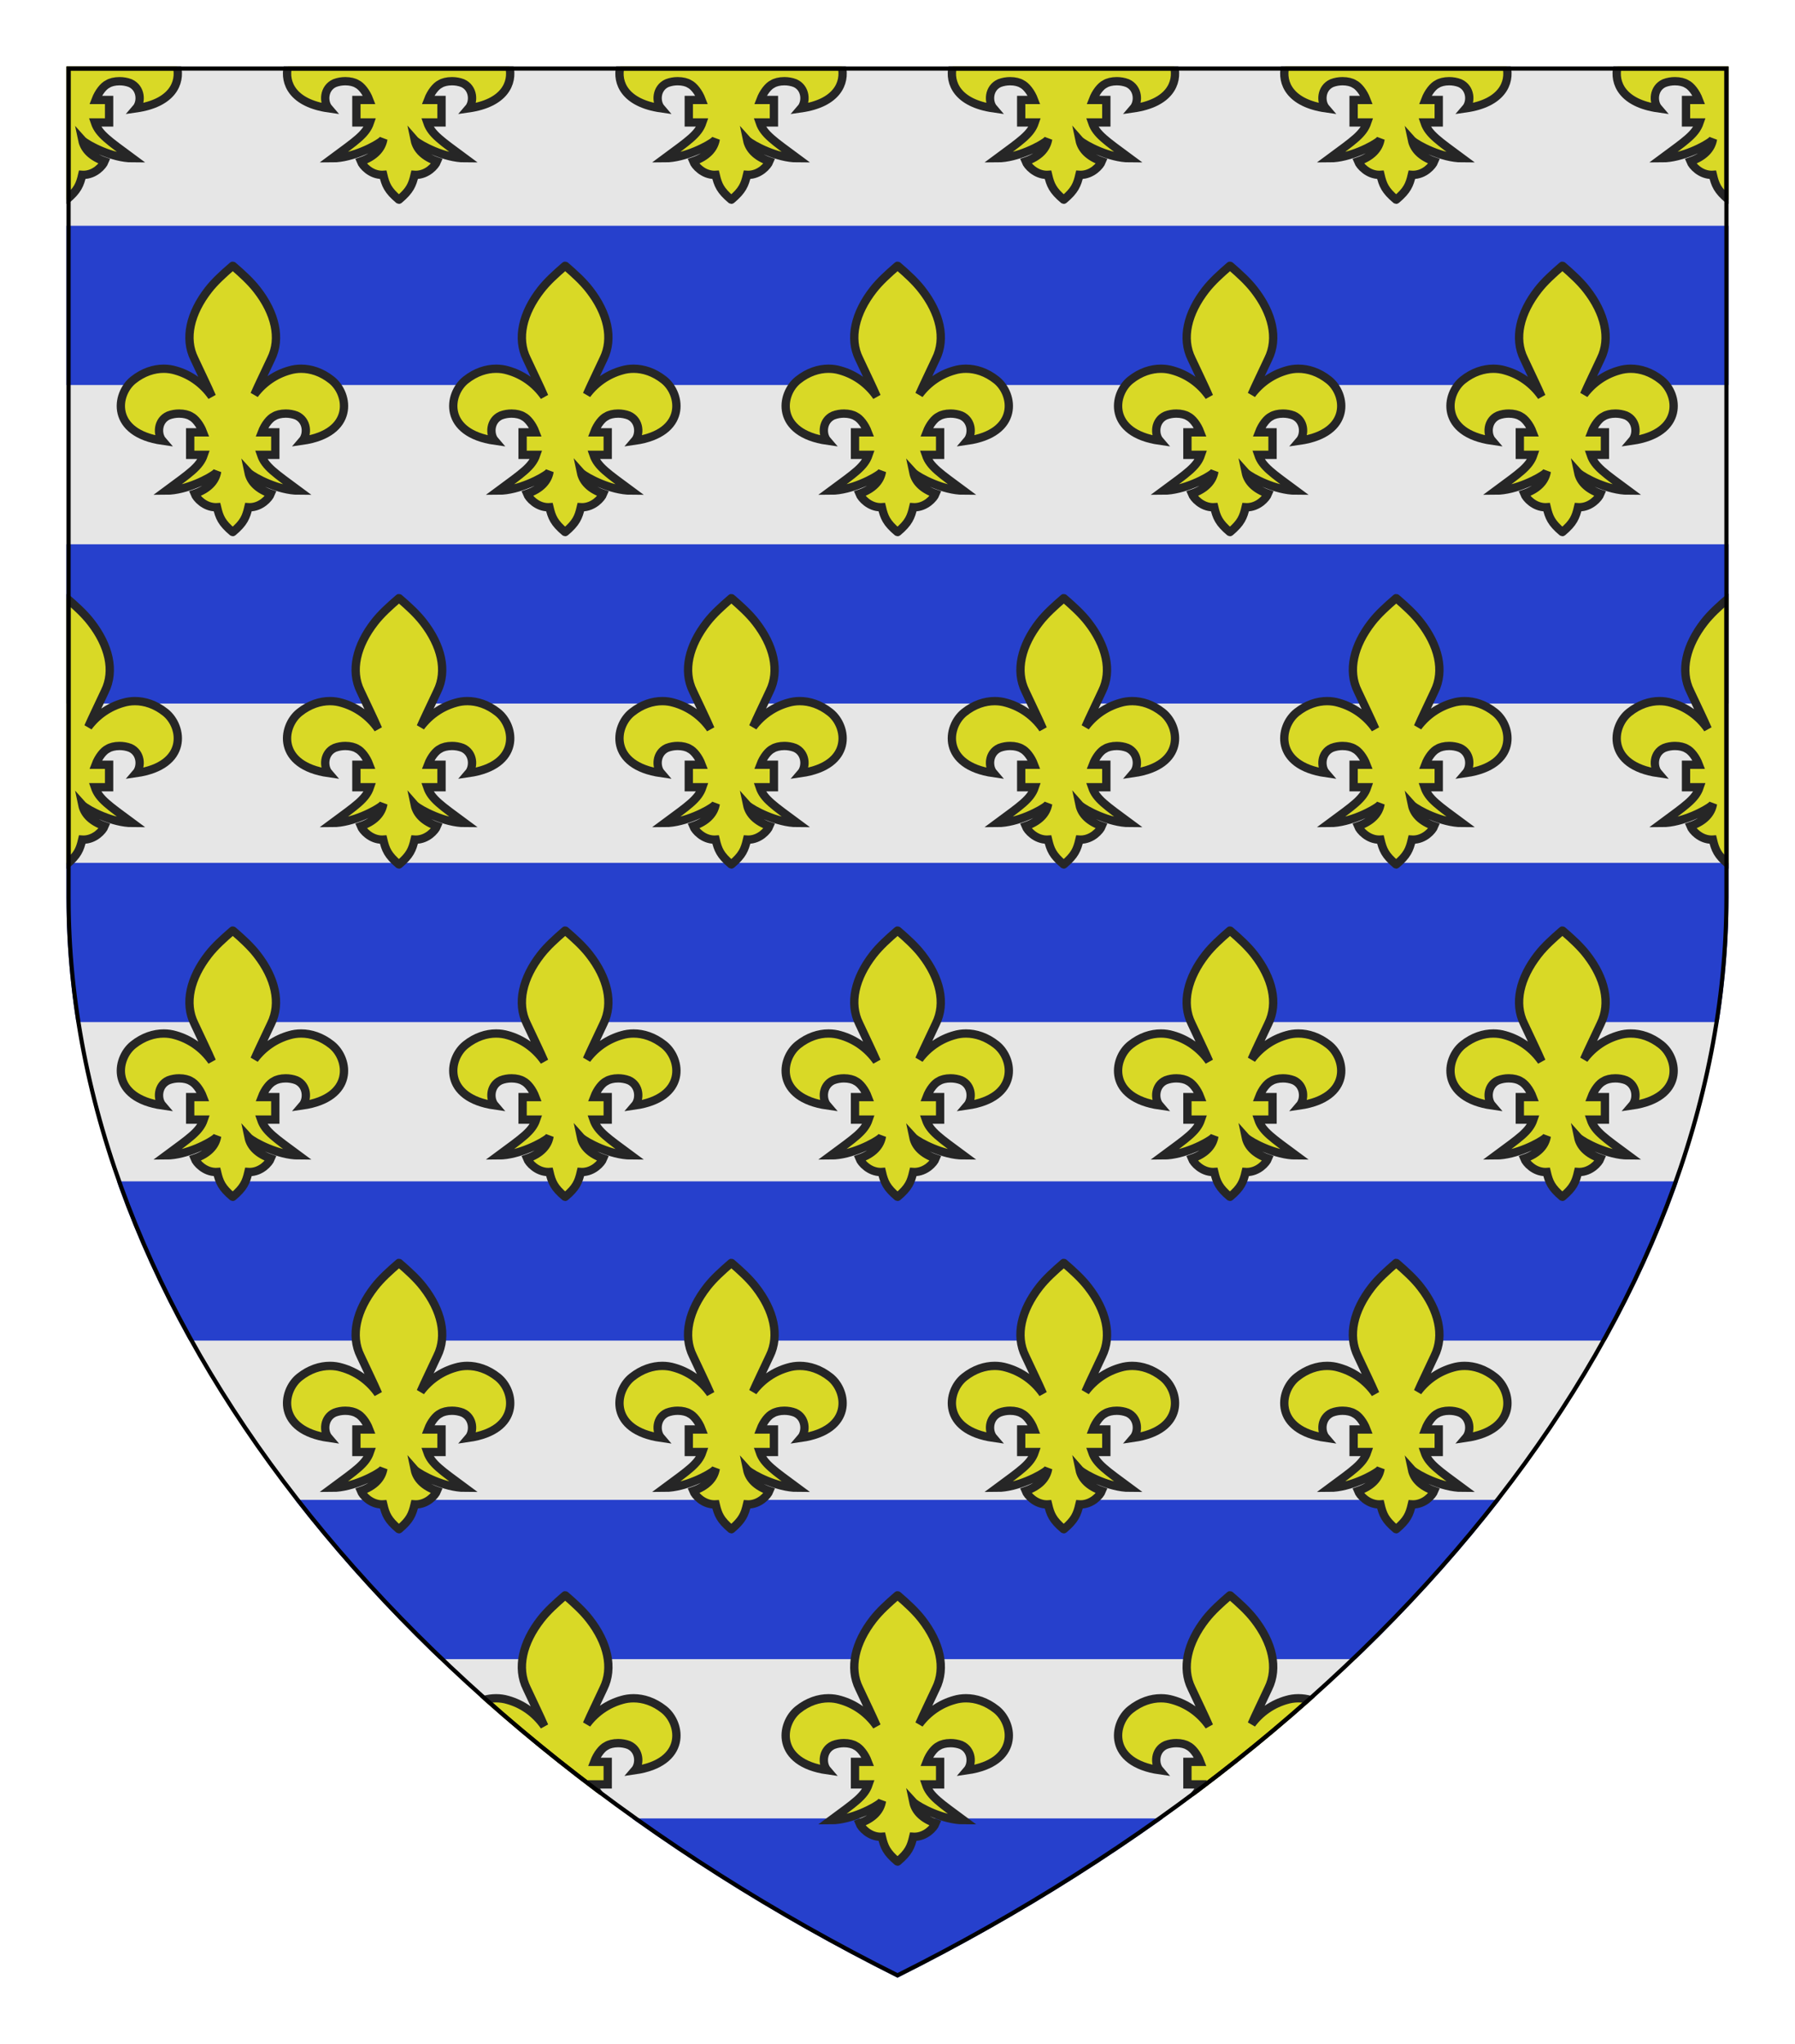<?xml version="1.0" encoding="UTF-8" standalone="no"?>
<svg xmlns="http://www.w3.org/2000/svg" height="246.0" width="216.0">
<defs>
<clipPath id="contour">
<path d="M 0.0,0.0 L 200.0,0.0 L 200.0,100.0 C 200.0,150.0 160.0,200.0 100.0,230.0 C 40.0,200.0 0.0,150.0 0.0,100.0 L 0.0,0.0 Z"/>
</clipPath>
<radialGradient id="lighting">
<stop offset="25%" stop-color="white" stop-opacity="35%"/>
<stop offset="100%" stop-color="white" stop-opacity="0%"/>
</radialGradient>
</defs>
<g transform="translate(8.0,8.0)">
<path clip-path="url(#contour)" comment="BarryVariationRenderer background" d="M 0.0,0.0 L 0.0,100.0 C 0.0,150.0 40.0,200.0 100.0,230.0 C 160.0,200.0 200.0,150.0 200.0,100.0 L 200.0,0.0 L 0.0,0.0 Z" style="fill-rule: evenodd; fill: rgb(230, 230, 230); stroke-width: 1px; stroke: none;"/>
<path clip-path="url(#contour)" comment="clipped barry 19.167" d="M 0.0,19.167 L 0.0,38.333 L 200.0,38.333 L 200.0,19.167 L 0.0,19.167 Z" style="fill-rule: evenodd; fill: rgb(38, 64, 204); stroke-width: 1px; stroke: none;"/>
<path clip-path="url(#contour)" comment="clipped barry 57.5" d="M 0.0,57.5 L 0.0,76.667 L 200.0,76.667 L 200.0,57.5 L 0.0,57.5 Z" style="fill-rule: evenodd; fill: rgb(38, 64, 204); stroke-width: 1px; stroke: none;"/>
<path clip-path="url(#contour)" comment="clipped barry 95.833" d="M 0.0,95.833 L 0.0,100.0 C 0.0,105.007 0.401,110.013 1.183,115.0 L 198.817,115.0 C 199.599,110.013 200.0,105.007 200.0,100.0 L 200.0,95.833 L 0.0,95.833 Z" style="fill-rule: evenodd; fill: rgb(38, 64, 204); stroke-width: 1px; stroke: none;"/>
<path clip-path="url(#contour)" comment="clipped barry 134.167" d="M 6.073,134.167 C 8.365,140.652 11.278,147.056 14.767,153.333 L 185.233,153.333 C 188.722,147.056 191.635,140.652 193.927,134.167 L 6.073,134.167 Z" style="fill-rule: evenodd; fill: rgb(38, 64, 204); stroke-width: 1px; stroke: none;"/>
<path clip-path="url(#contour)" comment="clipped barry 172.5" d="M 27.5,172.5 C 32.654,179.127 38.459,185.537 44.851,191.667 L 155.149,191.667 C 161.541,185.537 167.346,179.127 172.5,172.5 L 27.5,172.5 Z" style="fill-rule: evenodd; fill: rgb(38, 64, 204); stroke-width: 1px; stroke: none;"/>
<path clip-path="url(#contour)" comment="clipped barry 210.833" d="M 68.05,210.833 C 77.884,217.855 88.579,224.29 100.0,230.0 C 111.421,224.29 122.116,217.855 131.95,210.833 L 68.05,210.833 Z" style="fill-rule: evenodd; fill: rgb(38, 64, 204); stroke-width: 1px; stroke: none;"/>
<path clip-path="url(#contour)" comment="clipped 'fleur-de-lis' FieldBackground" d="M 0.0,0.0 L 0.0,16.032 L -3.900525735733851E-15,16.032 C 0.002,16.033 0.003,16.033 0.005,16.033 C 0.013,16.033 0.02,16.027 0.035,16.014 C 1.331,14.919 1.612,14.246 1.894,13.04 C 1.939,13.043 1.985,13.044 2.029,13.044 C 3.396,13.044 4.377,11.958 4.591,11.418 C 3.042,10.889 2.139,9.994 1.904,8.866 L 1.904,8.866 C 1.921,8.885 1.937,8.902 1.954,8.916 L 1.954,8.916 C 2.577,9.484 5.531,11.046 7.952,11.046 C 5.113,8.943 3.904,8.162 3.418,6.738 L 5.129,6.738 L 5.129,4.029 L 3.503,4.029 C 3.859,3.092 4.472,2.338 4.973,2.105 C 5.283,1.906 5.803,1.772 6.383,1.772 C 6.799,1.772 7.247,1.841 7.671,2.004 C 8.997,2.597 9.052,4.27 8.389,5.038 C 12.703,4.417 13.756,2.002 13.299,0.0 L 0.0,0.0 Z" style="fill-rule: evenodd; fill: rgb(217, 217, 38); stroke-width: 1px; stroke: rgb(38, 38, 38);"/>
<path clip-path="url(#contour)" comment="clipped 'fleur-de-lis' FieldBackground" d="M 26.641,0.0 C 26.184,2.002 27.237,4.417 31.551,5.038 C 30.888,4.27 30.943,2.597 32.269,2.004 C 32.693,1.841 33.14,1.772 33.557,1.772 C 34.137,1.772 34.657,1.906 34.967,2.105 C 35.467,2.338 36.081,3.092 36.436,4.029 L 34.886,4.029 L 34.886,6.738 L 36.521,6.738 C 36.036,8.162 34.827,8.943 31.988,11.046 C 34.409,11.046 37.363,9.484 37.986,8.916 C 38.034,8.873 38.082,8.812 38.129,8.736 C 37.939,9.925 37.027,10.869 35.419,11.418 C 35.633,11.958 36.614,13.044 37.981,13.044 C 38.025,13.044 38.071,13.043 38.116,13.04 C 38.398,14.246 38.679,14.919 39.975,16.014 C 39.99,16.027 39.997,16.033 40.005,16.033 C 40.013,16.033 40.02,16.027 40.035,16.014 C 41.331,14.919 41.612,14.246 41.894,13.04 C 41.939,13.043 41.985,13.044 42.029,13.044 C 43.396,13.044 44.377,11.958 44.591,11.418 C 43.042,10.889 42.139,9.994 41.904,8.866 C 41.921,8.885 41.937,8.902 41.954,8.916 C 42.577,9.484 45.531,11.046 47.952,11.046 C 45.113,8.943 43.904,8.162 43.418,6.738 L 45.129,6.738 L 45.129,4.029 L 43.503,4.029 C 43.859,3.092 44.472,2.338 44.973,2.105 C 45.283,1.906 45.803,1.772 46.383,1.772 C 46.799,1.772 47.247,1.841 47.671,2.004 C 48.997,2.597 49.052,4.27 48.389,5.038 C 52.703,4.417 53.756,2.002 53.299,0.0 L 26.641,0.0 Z" style="fill-rule: evenodd; fill: rgb(217, 217, 38); stroke-width: 1px; stroke: rgb(38, 38, 38);"/>
<path clip-path="url(#contour)" comment="clipped 'fleur-de-lis' FieldBackground" d="M 66.641,0.0 C 66.184,2.002 67.237,4.417 71.551,5.038 C 70.888,4.27 70.943,2.597 72.269,2.004 C 72.693,1.841 73.14,1.772 73.557,1.772 C 74.137,1.772 74.657,1.906 74.967,2.105 C 75.467,2.338 76.081,3.092 76.436,4.029 L 74.886,4.029 L 74.886,6.738 L 76.521,6.738 C 76.036,8.162 74.827,8.943 71.988,11.046 C 74.409,11.046 77.363,9.484 77.986,8.916 C 78.034,8.873 78.082,8.812 78.129,8.736 C 77.939,9.925 77.027,10.869 75.419,11.418 C 75.633,11.958 76.614,13.044 77.981,13.044 C 78.025,13.044 78.071,13.043 78.116,13.04 C 78.398,14.246 78.679,14.919 79.975,16.014 C 79.99,16.027 79.997,16.033 80.005,16.033 C 80.013,16.033 80.02,16.027 80.035,16.014 C 81.331,14.919 81.612,14.246 81.894,13.04 C 81.939,13.043 81.985,13.044 82.029,13.044 C 83.396,13.044 84.377,11.958 84.591,11.418 C 83.042,10.889 82.139,9.994 81.904,8.866 C 81.921,8.885 81.937,8.902 81.954,8.916 C 82.577,9.484 85.531,11.046 87.952,11.046 C 85.113,8.943 83.904,8.162 83.418,6.738 L 85.129,6.738 L 85.129,4.029 L 83.503,4.029 C 83.859,3.092 84.472,2.338 84.973,2.105 C 85.283,1.906 85.803,1.772 86.383,1.772 C 86.799,1.772 87.247,1.841 87.671,2.004 C 88.997,2.597 89.052,4.27 88.389,5.038 C 92.703,4.417 93.756,2.002 93.299,0.0 L 66.641,0.0 Z" style="fill-rule: evenodd; fill: rgb(217, 217, 38); stroke-width: 1px; stroke: rgb(38, 38, 38);"/>
<path clip-path="url(#contour)" comment="clipped 'fleur-de-lis' FieldBackground" d="M 106.641,0.0 C 106.184,2.002 107.237,4.417 111.551,5.038 C 110.888,4.27 110.943,2.597 112.269,2.004 C 112.693,1.841 113.14,1.772 113.557,1.772 C 114.137,1.772 114.657,1.906 114.967,2.105 C 115.467,2.338 116.081,3.092 116.436,4.029 L 114.886,4.029 L 114.886,6.738 L 116.521,6.738 C 116.036,8.162 114.827,8.943 111.988,11.046 C 114.409,11.046 117.363,9.484 117.986,8.916 C 118.034,8.873 118.082,8.812 118.129,8.736 C 117.939,9.925 117.027,10.869 115.419,11.418 C 115.633,11.958 116.614,13.044 117.981,13.044 C 118.025,13.044 118.071,13.043 118.116,13.04 C 118.398,14.246 118.679,14.919 119.975,16.014 C 119.99,16.027 119.997,16.033 120.005,16.033 C 120.013,16.033 120.02,16.027 120.035,16.014 C 121.331,14.919 121.612,14.246 121.894,13.04 C 121.939,13.043 121.985,13.044 122.029,13.044 C 123.396,13.044 124.377,11.958 124.591,11.418 C 123.042,10.889 122.139,9.994 121.904,8.866 C 121.921,8.885 121.937,8.902 121.954,8.916 C 122.577,9.484 125.531,11.046 127.952,11.046 C 125.113,8.943 123.904,8.162 123.418,6.738 L 125.129,6.738 L 125.129,4.029 L 123.503,4.029 C 123.859,3.092 124.472,2.338 124.973,2.105 C 125.283,1.906 125.803,1.772 126.383,1.772 C 126.799,1.772 127.247,1.841 127.671,2.004 C 128.997,2.597 129.052,4.27 128.389,5.038 C 132.703,4.417 133.756,2.002 133.299,0.0 L 106.641,0.0 Z" style="fill-rule: evenodd; fill: rgb(217, 217, 38); stroke-width: 1px; stroke: rgb(38, 38, 38);"/>
<path clip-path="url(#contour)" comment="clipped 'fleur-de-lis' FieldBackground" d="M 146.641,0.0 C 146.184,2.002 147.237,4.417 151.551,5.038 C 150.888,4.27 150.943,2.597 152.269,2.004 C 152.693,1.841 153.14,1.772 153.557,1.772 C 154.137,1.772 154.657,1.906 154.967,2.105 C 155.467,2.338 156.081,3.092 156.436,4.029 L 154.886,4.029 L 154.886,6.738 L 156.521,6.738 C 156.036,8.162 154.827,8.943 151.988,11.046 C 154.409,11.046 157.363,9.484 157.986,8.916 C 158.034,8.873 158.082,8.812 158.129,8.736 C 157.939,9.925 157.027,10.869 155.419,11.418 C 155.633,11.958 156.614,13.044 157.981,13.044 C 158.025,13.044 158.071,13.043 158.116,13.04 C 158.398,14.246 158.679,14.919 159.975,16.014 C 159.99,16.027 159.997,16.033 160.005,16.033 C 160.013,16.033 160.02,16.027 160.035,16.014 C 161.331,14.919 161.612,14.246 161.894,13.04 C 161.939,13.043 161.985,13.044 162.029,13.044 C 163.396,13.044 164.377,11.958 164.591,11.418 C 163.042,10.889 162.139,9.994 161.904,8.866 C 161.921,8.885 161.937,8.902 161.954,8.916 C 162.577,9.484 165.531,11.046 167.952,11.046 C 165.113,8.943 163.904,8.162 163.418,6.738 L 165.129,6.738 L 165.129,4.029 L 163.503,4.029 C 163.859,3.092 164.472,2.338 164.973,2.105 C 165.283,1.906 165.803,1.772 166.383,1.772 C 166.799,1.772 167.247,1.841 167.671,2.004 C 168.997,2.597 169.052,4.27 168.389,5.038 C 172.703,4.417 173.756,2.002 173.299,0.0 L 146.641,0.0 Z" style="fill-rule: evenodd; fill: rgb(217, 217, 38); stroke-width: 1px; stroke: rgb(38, 38, 38);"/>
<path clip-path="url(#contour)" comment="clipped 'fleur-de-lis' FieldBackground" d="M 186.641,0.0 C 186.184,2.002 187.237,4.417 191.551,5.038 C 190.888,4.27 190.943,2.597 192.269,2.004 C 192.693,1.841 193.14,1.772 193.557,1.772 C 194.137,1.772 194.657,1.906 194.967,2.105 C 195.467,2.338 196.081,3.092 196.436,4.029 L 194.886,4.029 L 194.886,6.738 L 196.521,6.738 C 196.036,8.162 194.827,8.943 191.988,11.046 C 194.409,11.046 197.363,9.484 197.986,8.916 C 198.034,8.873 198.082,8.812 198.129,8.736 C 197.939,9.925 197.027,10.869 195.419,11.418 C 195.633,11.958 196.614,13.044 197.981,13.044 C 198.025,13.044 198.071,13.043 198.116,13.04 C 198.398,14.246 198.679,14.919 199.975,16.014 C 199.987,16.024 199.994,16.03 200.0,16.032 L 200.0,0.0 L 186.641,0.0 Z" style="fill-rule: evenodd; fill: rgb(217, 217, 38); stroke-width: 1px; stroke: rgb(38, 38, 38);"/>
<path clip-path="url(#contour)" comment="clipped 'fleur-de-lis' FieldBackground" d="M 17.499,39.724 C 17.499,39.724 17.499,39.724 17.499,39.724 C 17.499,39.724 17.499,39.724 17.499,39.724 Z" style="fill-rule: evenodd; fill: rgb(217, 217, 38); stroke-width: 1px; stroke: rgb(38, 38, 38);"/>
<path clip-path="url(#contour)" comment="clipped 'fleur-de-lis' FieldBackground" d="M 20.008,23.982 C 19.998,23.982 19.989,23.989 19.975,24.006 C 18.855,24.975 17.86,25.875 17.081,26.874 C 14.896,29.677 14.163,32.721 15.389,35.183 C 16.289,37.119 16.983,38.518 17.499,39.724 C 16.4,38.14 14.841,37.06 13.098,36.574 C 12.665,36.445 12.194,36.374 11.7,36.374 C 10.537,36.374 9.247,36.769 8.035,37.735 C 5.9,39.437 5.277,44.134 11.551,45.038 C 10.888,44.27 10.943,42.597 12.269,42.004 C 12.693,41.841 13.14,41.772 13.557,41.772 C 14.137,41.772 14.657,41.906 14.967,42.105 C 15.467,42.338 16.081,43.092 16.436,44.029 L 14.886,44.029 L 14.886,46.738 L 16.521,46.738 C 16.036,48.162 14.827,48.943 11.988,51.046 C 14.409,51.046 17.363,49.484 17.986,48.916 C 18.034,48.873 18.082,48.812 18.129,48.736 C 17.939,49.925 17.027,50.869 15.419,51.418 C 15.633,51.958 16.614,53.044 17.981,53.044 C 18.025,53.044 18.071,53.043 18.116,53.04 C 18.398,54.246 18.679,54.919 19.975,56.014 C 19.99,56.027 19.997,56.033 20.005,56.033 C 20.013,56.033 20.02,56.027 20.035,56.014 C 21.331,54.919 21.612,54.246 21.894,53.04 C 21.939,53.043 21.985,53.044 22.029,53.044 C 23.396,53.044 24.377,51.958 24.591,51.418 C 23.042,50.889 22.139,49.994 21.904,48.866 C 21.921,48.885 21.937,48.902 21.954,48.916 C 22.577,49.484 25.531,51.046 27.952,51.046 C 25.113,48.943 23.904,48.162 23.418,46.738 L 25.129,46.738 L 25.129,44.029 L 23.503,44.029 C 23.859,43.092 24.472,42.338 24.973,42.105 C 25.283,41.906 25.803,41.772 26.383,41.772 C 26.799,41.772 27.247,41.841 27.671,42.004 C 28.997,42.597 29.052,44.27 28.389,45.038 C 34.663,44.134 34.04,39.437 31.905,37.735 C 30.692,36.769 29.403,36.374 28.24,36.374 C 27.746,36.374 27.275,36.445 26.842,36.574 C 25.19,37.034 23.703,38.029 22.616,39.48 C 23.12,38.329 23.781,36.989 24.621,35.183 C 25.842,32.721 25.114,29.677 22.929,26.874 C 22.15,25.87 21.16,24.965 20.035,23.996 L 20.035,23.996 C 20.024,23.987 20.016,23.982 20.008,23.982 Z" style="fill-rule: evenodd; fill: rgb(217, 217, 38); stroke-width: 1px; stroke: rgb(38, 38, 38);"/>
<path clip-path="url(#contour)" comment="clipped 'fleur-de-lis' FieldBackground" d="M 60.008,23.982 C 59.998,23.982 59.989,23.989 59.975,24.006 C 58.855,24.975 57.86,25.875 57.081,26.874 C 54.896,29.677 54.163,32.721 55.389,35.183 C 56.289,37.119 56.983,38.518 57.499,39.724 C 56.4,38.14 54.841,37.06 53.098,36.574 C 52.665,36.445 52.194,36.374 51.7,36.374 C 50.537,36.374 49.247,36.769 48.035,37.735 C 45.9,39.437 45.277,44.134 51.551,45.038 C 50.888,44.27 50.943,42.597 52.269,42.004 C 52.693,41.841 53.14,41.772 53.557,41.772 C 54.137,41.772 54.657,41.906 54.967,42.105 C 55.467,42.338 56.081,43.092 56.436,44.029 L 54.886,44.029 L 54.886,46.738 L 56.521,46.738 C 56.036,48.162 54.827,48.943 51.988,51.046 C 54.409,51.046 57.363,49.484 57.986,48.916 C 58.034,48.873 58.082,48.812 58.129,48.736 C 57.939,49.925 57.027,50.869 55.419,51.418 C 55.633,51.958 56.614,53.044 57.981,53.044 C 58.025,53.044 58.071,53.043 58.116,53.04 C 58.398,54.246 58.679,54.919 59.975,56.014 C 59.99,56.027 59.997,56.033 60.005,56.033 C 60.013,56.033 60.02,56.027 60.035,56.014 C 61.331,54.919 61.612,54.246 61.894,53.04 C 61.939,53.043 61.985,53.044 62.029,53.044 C 63.396,53.044 64.377,51.958 64.591,51.418 C 63.042,50.889 62.139,49.994 61.904,48.866 C 61.921,48.885 61.937,48.902 61.954,48.916 C 62.577,49.484 65.531,51.046 67.952,51.046 C 65.113,48.943 63.904,48.162 63.418,46.738 L 65.129,46.738 L 65.129,44.029 L 63.503,44.029 C 63.859,43.092 64.472,42.338 64.973,42.105 C 65.283,41.906 65.803,41.772 66.383,41.772 C 66.799,41.772 67.247,41.841 67.671,42.004 C 68.997,42.597 69.052,44.27 68.389,45.038 C 74.663,44.134 74.04,39.437 71.905,37.735 C 70.692,36.769 69.403,36.374 68.24,36.374 C 67.746,36.374 67.275,36.445 66.842,36.574 C 65.19,37.034 63.703,38.029 62.616,39.48 C 63.12,38.329 63.781,36.989 64.621,35.183 C 65.842,32.721 65.114,29.677 62.929,26.874 C 62.15,25.87 61.16,24.965 60.035,23.996 L 60.035,23.996 C 60.024,23.987 60.016,23.982 60.008,23.982 Z" style="fill-rule: evenodd; fill: rgb(217, 217, 38); stroke-width: 1px; stroke: rgb(38, 38, 38);"/>
<path clip-path="url(#contour)" comment="clipped 'fleur-de-lis' FieldBackground" d="M 97.499,39.724 C 97.499,39.724 97.499,39.724 97.499,39.724 L 97.499,39.724 C 97.499,39.724 97.499,39.724 97.499,39.724 Z" style="fill-rule: evenodd; fill: rgb(217, 217, 38); stroke-width: 1px; stroke: rgb(38, 38, 38);"/>
<path clip-path="url(#contour)" comment="clipped 'fleur-de-lis' FieldBackground" d="M 100.008,23.982 C 99.998,23.982 99.989,23.989 99.975,24.006 C 98.855,24.975 97.86,25.875 97.081,26.874 C 94.896,29.677 94.163,32.721 95.389,35.183 C 96.289,37.119 96.983,38.518 97.499,39.724 C 96.4,38.14 94.841,37.06 93.098,36.574 C 92.665,36.445 92.194,36.374 91.7,36.374 C 90.537,36.374 89.247,36.769 88.035,37.735 C 85.9,39.437 85.277,44.134 91.551,45.038 C 90.888,44.27 90.943,42.597 92.269,42.004 C 92.693,41.841 93.14,41.772 93.557,41.772 C 94.137,41.772 94.657,41.906 94.967,42.105 C 95.467,42.338 96.081,43.092 96.436,44.029 L 94.886,44.029 L 94.886,46.738 L 96.521,46.738 C 96.036,48.162 94.827,48.943 91.988,51.046 C 94.409,51.046 97.363,49.484 97.986,48.916 C 98.034,48.873 98.082,48.812 98.129,48.736 C 97.939,49.925 97.027,50.869 95.419,51.418 C 95.633,51.958 96.614,53.044 97.981,53.044 C 98.025,53.044 98.071,53.043 98.116,53.04 C 98.398,54.246 98.679,54.919 99.975,56.014 C 99.99,56.027 99.997,56.033 100.005,56.033 C 100.013,56.033 100.02,56.027 100.035,56.014 C 101.331,54.919 101.612,54.246 101.894,53.04 C 101.939,53.043 101.985,53.044 102.029,53.044 C 103.396,53.044 104.377,51.958 104.591,51.418 C 103.042,50.889 102.139,49.994 101.904,48.866 C 101.921,48.885 101.937,48.902 101.954,48.916 C 102.577,49.484 105.531,51.046 107.952,51.046 C 105.113,48.943 103.904,48.162 103.418,46.738 L 105.129,46.738 L 105.129,44.029 L 103.503,44.029 C 103.859,43.092 104.472,42.338 104.973,42.105 C 105.283,41.906 105.803,41.772 106.383,41.772 C 106.799,41.772 107.247,41.841 107.671,42.004 C 108.997,42.597 109.052,44.27 108.389,45.038 C 114.663,44.134 114.04,39.437 111.905,37.735 C 110.692,36.769 109.403,36.374 108.24,36.374 C 107.746,36.374 107.275,36.445 106.842,36.574 C 105.19,37.034 103.703,38.029 102.616,39.48 C 103.12,38.329 103.781,36.989 104.621,35.183 C 105.842,32.721 105.114,29.677 102.929,26.874 C 102.15,25.87 101.16,24.965 100.035,23.996 C 100.024,23.987 100.016,23.982 100.008,23.982 Z" style="fill-rule: evenodd; fill: rgb(217, 217, 38); stroke-width: 1px; stroke: rgb(38, 38, 38);"/>
<path clip-path="url(#contour)" comment="clipped 'fleur-de-lis' FieldBackground" d="M 140.008,23.982 C 139.998,23.982 139.989,23.989 139.975,24.006 C 138.855,24.975 137.86,25.875 137.081,26.874 C 134.896,29.677 134.163,32.721 135.389,35.183 C 136.289,37.119 136.983,38.518 137.499,39.724 C 136.4,38.14 134.841,37.06 133.098,36.574 C 132.665,36.445 132.194,36.374 131.7,36.374 C 130.537,36.374 129.247,36.769 128.035,37.735 C 125.9,39.437 125.277,44.134 131.551,45.038 C 130.888,44.27 130.943,42.597 132.269,42.004 C 132.693,41.841 133.14,41.772 133.557,41.772 C 134.137,41.772 134.657,41.906 134.967,42.105 C 135.467,42.338 136.081,43.092 136.436,44.029 L 134.886,44.029 L 134.886,46.738 L 136.521,46.738 C 136.036,48.162 134.827,48.943 131.988,51.046 C 134.409,51.046 137.363,49.484 137.986,48.916 C 138.034,48.873 138.082,48.812 138.129,48.736 C 137.939,49.925 137.027,50.869 135.419,51.418 C 135.633,51.958 136.614,53.044 137.981,53.044 C 138.025,53.044 138.071,53.043 138.116,53.04 C 138.398,54.246 138.679,54.919 139.975,56.014 C 139.99,56.027 139.997,56.033 140.005,56.033 C 140.013,56.033 140.02,56.027 140.035,56.014 C 141.331,54.919 141.612,54.246 141.894,53.04 C 141.939,53.043 141.985,53.044 142.029,53.044 C 143.396,53.044 144.377,51.958 144.591,51.418 C 143.042,50.889 142.139,49.994 141.904,48.866 C 141.921,48.885 141.937,48.902 141.954,48.916 C 142.577,49.484 145.531,51.046 147.952,51.046 C 145.113,48.943 143.904,48.162 143.418,46.738 L 145.129,46.738 L 145.129,44.029 L 143.503,44.029 C 143.859,43.092 144.472,42.338 144.973,42.105 C 145.283,41.906 145.803,41.772 146.383,41.772 C 146.799,41.772 147.247,41.841 147.671,42.004 C 148.997,42.597 149.052,44.27 148.389,45.038 C 154.663,44.134 154.04,39.437 151.905,37.735 C 150.692,36.769 149.403,36.374 148.24,36.374 C 147.746,36.374 147.275,36.445 146.842,36.574 C 145.19,37.034 143.703,38.029 142.616,39.48 C 143.12,38.329 143.781,36.989 144.621,35.183 C 145.842,32.721 145.114,29.677 142.929,26.874 C 142.15,25.87 141.16,24.965 140.035,23.996 C 140.024,23.987 140.016,23.982 140.008,23.982 Z" style="fill-rule: evenodd; fill: rgb(217, 217, 38); stroke-width: 1px; stroke: rgb(38, 38, 38);"/>
<path clip-path="url(#contour)" comment="clipped 'fleur-de-lis' FieldBackground" d="M 180.008,23.982 C 179.998,23.982 179.989,23.989 179.975,24.006 C 178.855,24.975 177.86,25.875 177.081,26.874 C 174.896,29.677 174.163,32.721 175.389,35.183 C 176.289,37.119 176.983,38.518 177.499,39.724 C 176.4,38.14 174.841,37.06 173.098,36.574 C 172.665,36.445 172.194,36.374 171.7,36.374 C 170.537,36.374 169.247,36.769 168.035,37.735 C 165.9,39.437 165.277,44.134 171.551,45.038 C 170.888,44.27 170.943,42.597 172.269,42.004 C 172.693,41.841 173.14,41.772 173.557,41.772 C 174.137,41.772 174.657,41.906 174.967,42.105 C 175.467,42.338 176.081,43.092 176.436,44.029 L 174.886,44.029 L 174.886,46.738 L 176.521,46.738 C 176.036,48.162 174.827,48.943 171.988,51.046 C 174.409,51.046 177.363,49.484 177.986,48.916 C 178.034,48.873 178.082,48.812 178.129,48.736 C 177.939,49.925 177.027,50.869 175.419,51.418 C 175.633,51.958 176.614,53.044 177.981,53.044 C 178.025,53.044 178.071,53.043 178.116,53.04 C 178.398,54.246 178.679,54.919 179.975,56.014 C 179.99,56.027 179.997,56.033 180.005,56.033 C 180.013,56.033 180.02,56.027 180.035,56.014 C 181.331,54.919 181.612,54.246 181.894,53.04 C 181.939,53.043 181.985,53.044 182.029,53.044 C 183.396,53.044 184.377,51.958 184.591,51.418 C 183.042,50.889 182.139,49.994 181.904,48.866 C 181.921,48.885 181.937,48.902 181.954,48.916 C 182.577,49.484 185.531,51.046 187.952,51.046 C 185.113,48.943 183.904,48.162 183.418,46.738 L 185.129,46.738 L 185.129,44.029 L 183.503,44.029 C 183.859,43.092 184.472,42.338 184.973,42.105 C 185.283,41.906 185.803,41.772 186.383,41.772 C 186.799,41.772 187.247,41.841 187.671,42.004 C 188.997,42.597 189.052,44.27 188.389,45.038 C 194.663,44.134 194.04,39.437 191.905,37.735 C 190.692,36.769 189.403,36.374 188.24,36.374 C 187.746,36.374 187.275,36.445 186.842,36.574 C 185.19,37.034 183.703,38.029 182.616,39.48 C 183.12,38.329 183.781,36.989 184.621,35.183 C 185.842,32.721 185.114,29.677 182.929,26.874 C 182.15,25.87 181.16,24.965 180.035,23.996 C 180.024,23.987 180.016,23.982 180.008,23.982 Z" style="fill-rule: evenodd; fill: rgb(217, 217, 38); stroke-width: 1px; stroke: rgb(38, 38, 38);"/>
<path clip-path="url(#contour)" comment="clipped 'fleur-de-lis' FieldBackground" d="M 0.008,63.982 C 0.005,63.982 0.003,63.982 -2.657642550474293E-9,63.983 L 0.0,63.983 L 0.0,96.032 L -1.4108506030119372E-14,96.032 C 0.002,96.033 0.003,96.033 0.005,96.033 C 0.013,96.033 0.02,96.027 0.035,96.014 C 1.331,94.919 1.612,94.246 1.894,93.04 C 1.939,93.043 1.985,93.044 2.029,93.044 C 3.396,93.044 4.377,91.958 4.591,91.418 C 3.042,90.889 2.139,89.994 1.904,88.866 L 1.904,88.866 C 1.921,88.885 1.937,88.902 1.954,88.916 L 1.954,88.916 C 2.577,89.484 5.531,91.046 7.952,91.046 C 5.113,88.943 3.904,88.162 3.418,86.738 L 5.129,86.738 L 5.129,84.029 L 3.503,84.029 C 3.859,83.092 4.472,82.338 4.973,82.105 C 5.283,81.906 5.803,81.772 6.383,81.772 C 6.799,81.772 7.247,81.841 7.671,82.004 C 8.997,82.597 9.052,84.27 8.389,85.038 C 14.663,84.134 14.04,79.437 11.905,77.735 C 10.692,76.769 9.403,76.374 8.24,76.374 C 7.746,76.374 7.275,76.445 6.842,76.574 C 5.19,77.034 3.703,78.029 2.616,79.48 C 3.12,78.329 3.781,76.989 4.621,75.183 C 5.842,72.721 5.114,69.677 2.929,66.874 C 2.15,65.87 1.16,64.965 0.035,63.996 L 0.035,63.996 C 0.024,63.987 0.016,63.982 0.008,63.982 Z" style="fill-rule: evenodd; fill: rgb(217, 217, 38); stroke-width: 1px; stroke: rgb(38, 38, 38);"/>
<path clip-path="url(#contour)" comment="clipped 'fleur-de-lis' FieldBackground" d="M 40.008,63.982 C 39.998,63.982 39.989,63.989 39.975,64.006 C 38.855,64.975 37.86,65.875 37.081,66.874 C 34.896,69.677 34.163,72.721 35.389,75.183 C 36.289,77.118 36.983,78.518 37.499,79.724 C 36.4,78.14 34.841,77.06 33.098,76.574 C 32.665,76.445 32.194,76.374 31.7,76.374 C 30.537,76.374 29.247,76.769 28.035,77.735 C 25.9,79.437 25.277,84.134 31.551,85.038 C 30.888,84.27 30.943,82.597 32.269,82.004 C 32.693,81.841 33.14,81.772 33.557,81.772 C 34.137,81.772 34.657,81.906 34.967,82.105 C 35.467,82.338 36.081,83.092 36.436,84.029 L 34.886,84.029 L 34.886,86.738 L 36.521,86.738 C 36.036,88.162 34.827,88.943 31.988,91.046 C 34.409,91.046 37.363,89.484 37.986,88.916 C 38.034,88.873 38.082,88.812 38.129,88.736 C 37.939,89.925 37.027,90.869 35.419,91.418 C 35.633,91.958 36.614,93.044 37.981,93.044 C 38.025,93.044 38.071,93.043 38.116,93.04 C 38.398,94.246 38.679,94.919 39.975,96.014 C 39.99,96.027 39.997,96.033 40.005,96.033 C 40.013,96.033 40.02,96.027 40.035,96.014 C 41.331,94.919 41.612,94.246 41.894,93.04 C 41.939,93.043 41.985,93.044 42.029,93.044 C 43.396,93.044 44.377,91.958 44.591,91.418 C 43.042,90.889 42.139,89.994 41.904,88.866 C 41.921,88.885 41.937,88.902 41.954,88.916 C 42.577,89.484 45.531,91.046 47.952,91.046 C 45.113,88.943 43.904,88.162 43.418,86.738 L 45.129,86.738 L 45.129,84.029 L 43.503,84.029 C 43.859,83.092 44.472,82.338 44.973,82.105 C 45.283,81.906 45.803,81.772 46.383,81.772 C 46.799,81.772 47.247,81.841 47.671,82.004 C 48.997,82.597 49.052,84.27 48.389,85.038 C 54.663,84.134 54.04,79.437 51.905,77.735 C 50.692,76.769 49.403,76.374 48.24,76.374 C 47.746,76.374 47.275,76.445 46.842,76.574 C 45.19,77.034 43.703,78.029 42.616,79.48 C 43.12,78.329 43.781,76.989 44.621,75.183 C 45.842,72.721 45.114,69.677 42.929,66.874 C 42.15,65.87 41.16,64.965 40.035,63.996 L 40.035,63.996 C 40.024,63.987 40.016,63.982 40.008,63.982 Z" style="fill-rule: evenodd; fill: rgb(217, 217, 38); stroke-width: 1px; stroke: rgb(38, 38, 38);"/>
<path clip-path="url(#contour)" comment="clipped 'fleur-de-lis' FieldBackground" d="M 80.008,63.982 C 79.998,63.982 79.989,63.989 79.975,64.006 C 78.855,64.975 77.86,65.875 77.081,66.874 C 74.896,69.677 74.163,72.721 75.389,75.183 C 76.289,77.118 76.983,78.518 77.499,79.724 C 76.4,78.14 74.841,77.06 73.098,76.574 C 72.665,76.445 72.194,76.374 71.7,76.374 C 70.537,76.374 69.247,76.769 68.035,77.735 C 65.9,79.437 65.277,84.134 71.551,85.038 C 70.888,84.27 70.943,82.597 72.269,82.004 C 72.693,81.841 73.14,81.772 73.557,81.772 C 74.137,81.772 74.657,81.906 74.967,82.105 C 75.467,82.338 76.081,83.092 76.436,84.029 L 74.886,84.029 L 74.886,86.738 L 76.521,86.738 C 76.036,88.162 74.827,88.943 71.988,91.046 C 74.409,91.046 77.363,89.484 77.986,88.916 C 78.034,88.873 78.082,88.812 78.129,88.736 C 77.939,89.925 77.027,90.869 75.419,91.418 C 75.633,91.958 76.614,93.044 77.981,93.044 C 78.025,93.044 78.071,93.043 78.116,93.04 C 78.398,94.246 78.679,94.919 79.975,96.014 C 79.99,96.027 79.997,96.033 80.005,96.033 C 80.013,96.033 80.02,96.027 80.035,96.014 C 81.331,94.919 81.612,94.246 81.894,93.04 C 81.939,93.043 81.985,93.044 82.029,93.044 C 83.396,93.044 84.377,91.958 84.591,91.418 C 83.042,90.889 82.139,89.994 81.904,88.866 C 81.921,88.885 81.937,88.902 81.954,88.916 C 82.577,89.484 85.531,91.046 87.952,91.046 C 85.113,88.943 83.904,88.162 83.418,86.738 L 85.129,86.738 L 85.129,84.029 L 83.503,84.029 C 83.859,83.092 84.472,82.338 84.973,82.105 C 85.283,81.906 85.803,81.772 86.383,81.772 C 86.799,81.772 87.247,81.841 87.671,82.004 C 88.997,82.597 89.052,84.27 88.389,85.038 C 94.663,84.134 94.04,79.437 91.905,77.735 C 90.692,76.769 89.403,76.374 88.24,76.374 C 87.746,76.374 87.275,76.445 86.842,76.574 C 85.19,77.034 83.703,78.029 82.616,79.48 C 83.12,78.329 83.781,76.989 84.621,75.183 C 85.842,72.721 85.114,69.677 82.929,66.874 C 82.15,65.87 81.16,64.965 80.035,63.996 C 80.024,63.987 80.016,63.982 80.008,63.982 Z" style="fill-rule: evenodd; fill: rgb(217, 217, 38); stroke-width: 1px; stroke: rgb(38, 38, 38);"/>
<path clip-path="url(#contour)" comment="clipped 'fleur-de-lis' FieldBackground" d="M 120.008,63.982 C 119.998,63.982 119.989,63.989 119.975,64.006 C 118.855,64.975 117.86,65.875 117.081,66.874 C 114.896,69.677 114.163,72.721 115.389,75.183 C 116.289,77.118 116.983,78.518 117.499,79.724 C 116.4,78.14 114.841,77.06 113.098,76.574 C 112.665,76.445 112.194,76.374 111.7,76.374 C 110.537,76.374 109.247,76.769 108.035,77.735 C 105.9,79.437 105.277,84.134 111.551,85.038 C 110.888,84.27 110.943,82.597 112.269,82.004 C 112.693,81.841 113.14,81.772 113.557,81.772 C 114.137,81.772 114.657,81.906 114.967,82.105 C 115.467,82.338 116.081,83.092 116.436,84.029 L 114.886,84.029 L 114.886,86.738 L 116.521,86.738 C 116.036,88.162 114.827,88.943 111.988,91.046 C 114.409,91.046 117.363,89.484 117.986,88.916 C 118.034,88.873 118.082,88.812 118.129,88.736 C 117.939,89.925 117.027,90.869 115.419,91.418 C 115.633,91.958 116.614,93.044 117.981,93.044 C 118.025,93.044 118.071,93.043 118.116,93.04 C 118.398,94.246 118.679,94.919 119.975,96.014 C 119.99,96.027 119.997,96.033 120.005,96.033 C 120.013,96.033 120.02,96.027 120.035,96.014 C 121.331,94.919 121.612,94.246 121.894,93.04 C 121.939,93.043 121.985,93.044 122.029,93.044 C 123.396,93.044 124.377,91.958 124.591,91.418 C 123.042,90.889 122.139,89.994 121.904,88.866 C 121.921,88.885 121.937,88.902 121.954,88.916 C 122.577,89.484 125.531,91.046 127.952,91.046 C 125.113,88.943 123.904,88.162 123.418,86.738 L 125.129,86.738 L 125.129,84.029 L 123.503,84.029 C 123.859,83.092 124.472,82.338 124.973,82.105 C 125.283,81.906 125.803,81.772 126.383,81.772 C 126.799,81.772 127.247,81.841 127.671,82.004 C 128.997,82.597 129.052,84.27 128.389,85.038 C 134.663,84.134 134.04,79.437 131.905,77.735 C 130.692,76.769 129.403,76.374 128.24,76.374 C 127.746,76.374 127.275,76.445 126.842,76.574 C 125.19,77.034 123.703,78.029 122.616,79.48 C 123.12,78.329 123.781,76.989 124.621,75.183 C 125.842,72.721 125.114,69.677 122.929,66.874 C 122.15,65.87 121.16,64.965 120.035,63.996 C 120.024,63.987 120.016,63.982 120.008,63.982 Z" style="fill-rule: evenodd; fill: rgb(217, 217, 38); stroke-width: 1px; stroke: rgb(38, 38, 38);"/>
<path clip-path="url(#contour)" comment="clipped 'fleur-de-lis' FieldBackground" d="M 160.008,63.982 C 159.998,63.982 159.989,63.989 159.975,64.006 C 158.855,64.975 157.86,65.875 157.081,66.874 C 154.896,69.677 154.163,72.721 155.389,75.183 C 156.289,77.118 156.983,78.518 157.499,79.724 C 156.4,78.14 154.841,77.06 153.098,76.574 C 152.665,76.445 152.194,76.374 151.7,76.374 C 150.537,76.374 149.247,76.769 148.035,77.735 C 145.9,79.437 145.277,84.134 151.551,85.038 C 150.888,84.27 150.943,82.597 152.269,82.004 C 152.693,81.841 153.14,81.772 153.557,81.772 C 154.137,81.772 154.657,81.906 154.967,82.105 C 155.467,82.338 156.081,83.092 156.436,84.029 L 154.886,84.029 L 154.886,86.738 L 156.521,86.738 C 156.036,88.162 154.827,88.943 151.988,91.046 C 154.409,91.046 157.363,89.484 157.986,88.916 C 158.034,88.873 158.082,88.812 158.129,88.736 C 157.939,89.925 157.027,90.869 155.419,91.418 C 155.633,91.958 156.614,93.044 157.981,93.044 C 158.025,93.044 158.071,93.043 158.116,93.04 C 158.398,94.246 158.679,94.919 159.975,96.014 C 159.99,96.027 159.997,96.033 160.005,96.033 C 160.013,96.033 160.02,96.027 160.035,96.014 C 161.331,94.919 161.612,94.246 161.894,93.04 C 161.939,93.043 161.985,93.044 162.029,93.044 C 163.396,93.044 164.377,91.958 164.591,91.418 C 163.042,90.889 162.139,89.994 161.904,88.866 C 161.921,88.885 161.937,88.902 161.954,88.916 C 162.577,89.484 165.531,91.046 167.952,91.046 C 165.113,88.943 163.904,88.162 163.418,86.738 L 165.129,86.738 L 165.129,84.029 L 163.503,84.029 C 163.859,83.092 164.472,82.338 164.973,82.105 C 165.283,81.906 165.803,81.772 166.383,81.772 C 166.799,81.772 167.247,81.841 167.671,82.004 C 168.997,82.597 169.052,84.27 168.389,85.038 C 174.663,84.134 174.04,79.437 171.905,77.735 C 170.692,76.769 169.403,76.374 168.24,76.374 C 167.746,76.374 167.275,76.445 166.842,76.574 C 165.19,77.034 163.703,78.029 162.616,79.48 C 163.12,78.329 163.781,76.989 164.621,75.183 C 165.842,72.721 165.114,69.677 162.929,66.874 C 162.15,65.87 161.16,64.965 160.035,63.996 C 160.024,63.987 160.016,63.982 160.008,63.982 Z" style="fill-rule: evenodd; fill: rgb(217, 217, 38); stroke-width: 1px; stroke: rgb(38, 38, 38);"/>
<path clip-path="url(#contour)" comment="clipped 'fleur-de-lis' FieldBackground" d="M 200.0,63.983 C 199.993,63.986 199.985,63.994 199.975,64.006 C 198.855,64.975 197.86,65.875 197.081,66.874 C 194.896,69.677 194.163,72.721 195.389,75.183 C 196.289,77.118 196.983,78.518 197.499,79.724 C 196.4,78.14 194.841,77.06 193.098,76.574 C 192.665,76.445 192.194,76.374 191.7,76.374 C 190.537,76.374 189.247,76.769 188.035,77.735 C 185.9,79.437 185.277,84.134 191.551,85.038 C 190.888,84.27 190.943,82.597 192.269,82.004 C 192.693,81.841 193.14,81.772 193.557,81.772 C 194.137,81.772 194.657,81.906 194.967,82.105 C 195.467,82.338 196.081,83.092 196.436,84.029 L 194.886,84.029 L 194.886,86.738 L 196.521,86.738 C 196.036,88.162 194.827,88.943 191.988,91.046 C 194.409,91.046 197.363,89.484 197.986,88.916 C 198.034,88.873 198.082,88.812 198.129,88.736 C 197.939,89.925 197.027,90.869 195.419,91.418 C 195.633,91.958 196.614,93.044 197.981,93.044 C 198.025,93.044 198.071,93.043 198.116,93.04 C 198.398,94.246 198.679,94.919 199.975,96.014 C 199.987,96.024 199.994,96.03 200.0,96.032 L 200.0,63.983 Z" style="fill-rule: evenodd; fill: rgb(217, 217, 38); stroke-width: 1px; stroke: rgb(38, 38, 38);"/>
<path clip-path="url(#contour)" comment="clipped 'fleur-de-lis' FieldBackground" d="M 20.008,103.982 C 19.998,103.982 19.989,103.989 19.975,104.006 C 18.855,104.975 17.86,105.875 17.081,106.874 C 14.896,109.677 14.163,112.721 15.389,115.183 C 16.289,117.118 16.983,118.518 17.499,119.724 C 16.4,118.14 14.841,117.06 13.098,116.574 C 12.665,116.445 12.194,116.374 11.7,116.374 C 10.537,116.374 9.247,116.769 8.035,117.735 C 5.9,119.437 5.277,124.134 11.551,125.038 C 10.888,124.27 10.943,122.597 12.269,122.004 C 12.693,121.841 13.14,121.772 13.557,121.772 C 14.137,121.772 14.657,121.906 14.967,122.105 C 15.467,122.338 16.081,123.092 16.436,124.029 L 14.886,124.029 L 14.886,126.738 L 16.521,126.738 C 16.036,128.162 14.827,128.943 11.988,131.046 C 14.409,131.046 17.363,129.484 17.986,128.916 C 18.034,128.873 18.082,128.812 18.129,128.736 C 17.939,129.925 17.027,130.869 15.419,131.418 C 15.633,131.958 16.614,133.044 17.981,133.044 C 18.025,133.044 18.071,133.043 18.116,133.04 C 18.398,134.246 18.679,134.919 19.975,136.014 C 19.99,136.027 19.997,136.033 20.005,136.033 C 20.013,136.033 20.02,136.027 20.035,136.014 C 21.331,134.919 21.612,134.246 21.894,133.04 C 21.939,133.043 21.985,133.044 22.029,133.044 C 23.396,133.044 24.377,131.958 24.591,131.418 C 23.042,130.889 22.139,129.994 21.904,128.866 C 21.921,128.885 21.937,128.902 21.954,128.916 C 22.577,129.484 25.531,131.046 27.952,131.046 C 25.113,128.943 23.904,128.162 23.418,126.738 L 25.129,126.738 L 25.129,124.029 L 23.503,124.029 C 23.859,123.092 24.472,122.338 24.973,122.105 C 25.283,121.906 25.803,121.772 26.383,121.772 C 26.799,121.772 27.247,121.841 27.671,122.004 C 28.997,122.597 29.052,124.27 28.389,125.038 C 34.663,124.134 34.04,119.437 31.905,117.735 C 30.692,116.769 29.403,116.374 28.24,116.374 C 27.746,116.374 27.275,116.445 26.842,116.574 C 25.19,117.034 23.703,118.029 22.616,119.48 C 23.12,118.329 23.781,116.989 24.621,115.183 C 25.842,112.721 25.114,109.677 22.929,106.874 C 22.15,105.87 21.16,104.965 20.035,103.996 L 20.035,103.996 C 20.024,103.987 20.016,103.982 20.008,103.982 Z" style="fill-rule: evenodd; fill: rgb(217, 217, 38); stroke-width: 1px; stroke: rgb(38, 38, 38);"/>
<path clip-path="url(#contour)" comment="clipped 'fleur-de-lis' FieldBackground" d="M 60.008,103.982 C 59.998,103.982 59.989,103.989 59.975,104.006 C 58.855,104.975 57.86,105.875 57.081,106.874 C 54.896,109.677 54.163,112.721 55.389,115.183 C 56.289,117.118 56.983,118.518 57.499,119.724 C 56.4,118.14 54.841,117.06 53.098,116.574 C 52.665,116.445 52.194,116.374 51.7,116.374 C 50.537,116.374 49.247,116.769 48.035,117.735 C 45.9,119.437 45.277,124.134 51.551,125.038 C 50.888,124.27 50.943,122.597 52.269,122.004 C 52.693,121.841 53.14,121.772 53.557,121.772 C 54.137,121.772 54.657,121.906 54.967,122.105 C 55.467,122.338 56.081,123.092 56.436,124.029 L 54.886,124.029 L 54.886,126.738 L 56.521,126.738 C 56.036,128.162 54.827,128.943 51.988,131.046 C 54.409,131.046 57.363,129.484 57.986,128.916 C 58.034,128.873 58.082,128.812 58.129,128.736 C 57.939,129.925 57.027,130.869 55.419,131.418 C 55.633,131.958 56.614,133.044 57.981,133.044 C 58.025,133.044 58.071,133.043 58.116,133.04 C 58.398,134.246 58.679,134.919 59.975,136.014 C 59.99,136.027 59.997,136.033 60.005,136.033 C 60.013,136.033 60.02,136.027 60.035,136.014 C 61.331,134.919 61.612,134.246 61.894,133.04 C 61.939,133.043 61.985,133.044 62.029,133.044 C 63.396,133.044 64.377,131.958 64.591,131.418 C 63.042,130.889 62.139,129.994 61.904,128.866 C 61.921,128.885 61.937,128.902 61.954,128.916 C 62.577,129.484 65.531,131.046 67.952,131.046 C 65.113,128.943 63.904,128.162 63.418,126.738 L 65.129,126.738 L 65.129,124.029 L 63.503,124.029 C 63.859,123.092 64.472,122.338 64.973,122.105 C 65.283,121.906 65.803,121.772 66.383,121.772 C 66.799,121.772 67.247,121.841 67.671,122.004 C 68.997,122.597 69.052,124.27 68.389,125.038 C 74.663,124.134 74.04,119.437 71.905,117.735 C 70.692,116.769 69.403,116.374 68.24,116.374 C 67.746,116.374 67.275,116.445 66.842,116.574 C 65.19,117.034 63.703,118.029 62.616,119.48 C 63.12,118.329 63.781,116.989 64.621,115.183 C 65.842,112.721 65.114,109.677 62.929,106.874 C 62.15,105.87 61.16,104.965 60.035,103.996 L 60.035,103.996 C 60.024,103.987 60.016,103.982 60.008,103.982 Z" style="fill-rule: evenodd; fill: rgb(217, 217, 38); stroke-width: 1px; stroke: rgb(38, 38, 38);"/>
<path clip-path="url(#contour)" comment="clipped 'fleur-de-lis' FieldBackground" d="M 100.008,103.982 C 99.998,103.982 99.989,103.989 99.975,104.006 C 98.855,104.975 97.86,105.875 97.081,106.874 C 94.896,109.677 94.163,112.721 95.389,115.183 C 96.289,117.118 96.983,118.518 97.499,119.724 C 96.4,118.14 94.841,117.06 93.098,116.574 C 92.665,116.445 92.194,116.374 91.7,116.374 C 90.537,116.374 89.247,116.769 88.035,117.735 C 85.9,119.437 85.277,124.134 91.551,125.038 C 90.888,124.27 90.943,122.597 92.269,122.004 C 92.693,121.841 93.14,121.772 93.557,121.772 C 94.137,121.772 94.657,121.906 94.967,122.105 C 95.467,122.338 96.081,123.092 96.436,124.029 L 94.886,124.029 L 94.886,126.738 L 96.521,126.738 C 96.036,128.162 94.827,128.943 91.988,131.046 C 94.409,131.046 97.363,129.484 97.986,128.916 C 98.034,128.873 98.082,128.812 98.129,128.736 C 97.939,129.925 97.027,130.869 95.419,131.418 C 95.633,131.958 96.614,133.044 97.981,133.044 C 98.025,133.044 98.071,133.043 98.116,133.04 C 98.398,134.246 98.679,134.919 99.975,136.014 C 99.99,136.027 99.997,136.033 100.005,136.033 C 100.013,136.033 100.02,136.027 100.035,136.014 C 101.331,134.919 101.612,134.246 101.894,133.04 C 101.939,133.043 101.985,133.044 102.029,133.044 C 103.396,133.044 104.377,131.958 104.591,131.418 C 103.042,130.889 102.139,129.994 101.904,128.866 C 101.921,128.885 101.937,128.902 101.954,128.916 C 102.577,129.484 105.531,131.046 107.952,131.046 C 105.113,128.943 103.904,128.162 103.418,126.738 L 105.129,126.738 L 105.129,124.029 L 103.503,124.029 C 103.859,123.092 104.472,122.338 104.973,122.105 C 105.283,121.906 105.803,121.772 106.383,121.772 C 106.799,121.772 107.247,121.841 107.671,122.004 C 108.997,122.597 109.052,124.27 108.389,125.038 C 114.663,124.134 114.04,119.437 111.905,117.735 C 110.692,116.769 109.403,116.374 108.24,116.374 C 107.746,116.374 107.275,116.445 106.842,116.574 C 105.19,117.034 103.703,118.029 102.616,119.48 C 103.12,118.329 103.781,116.989 104.621,115.183 C 105.842,112.721 105.114,109.677 102.929,106.874 C 102.15,105.87 101.16,104.965 100.035,103.996 C 100.024,103.987 100.016,103.982 100.008,103.982 Z" style="fill-rule: evenodd; fill: rgb(217, 217, 38); stroke-width: 1px; stroke: rgb(38, 38, 38);"/>
<path clip-path="url(#contour)" comment="clipped 'fleur-de-lis' FieldBackground" d="M 140.008,103.982 C 139.998,103.982 139.989,103.989 139.975,104.006 C 138.855,104.975 137.86,105.875 137.081,106.874 C 134.896,109.677 134.163,112.721 135.389,115.183 C 136.289,117.118 136.983,118.518 137.499,119.724 C 136.4,118.14 134.841,117.06 133.098,116.574 C 132.665,116.445 132.194,116.374 131.7,116.374 C 130.537,116.374 129.247,116.769 128.035,117.735 C 125.9,119.437 125.277,124.134 131.551,125.038 C 130.888,124.27 130.943,122.597 132.269,122.004 C 132.693,121.841 133.14,121.772 133.557,121.772 C 134.137,121.772 134.657,121.906 134.967,122.105 C 135.467,122.338 136.081,123.092 136.436,124.029 L 134.886,124.029 L 134.886,126.738 L 136.521,126.738 C 136.036,128.162 134.827,128.943 131.988,131.046 C 134.409,131.046 137.363,129.484 137.986,128.916 C 138.034,128.873 138.082,128.812 138.129,128.736 C 137.939,129.925 137.027,130.869 135.419,131.418 C 135.633,131.958 136.614,133.044 137.981,133.044 C 138.025,133.044 138.071,133.043 138.116,133.04 C 138.398,134.246 138.679,134.919 139.975,136.014 C 139.99,136.027 139.997,136.033 140.005,136.033 C 140.013,136.033 140.02,136.027 140.035,136.014 C 141.331,134.919 141.612,134.246 141.894,133.04 C 141.939,133.043 141.985,133.044 142.029,133.044 C 143.396,133.044 144.377,131.958 144.591,131.418 C 143.042,130.889 142.139,129.994 141.904,128.866 C 141.921,128.885 141.937,128.902 141.954,128.916 C 142.577,129.484 145.531,131.046 147.952,131.046 C 145.113,128.943 143.904,128.162 143.418,126.738 L 145.129,126.738 L 145.129,124.029 L 143.503,124.029 C 143.859,123.092 144.472,122.338 144.973,122.105 C 145.283,121.906 145.803,121.772 146.383,121.772 C 146.799,121.772 147.247,121.841 147.671,122.004 C 148.997,122.597 149.052,124.27 148.389,125.038 C 154.663,124.134 154.04,119.437 151.905,117.735 C 150.692,116.769 149.403,116.374 148.24,116.374 C 147.746,116.374 147.275,116.445 146.842,116.574 C 145.19,117.034 143.703,118.029 142.616,119.48 C 143.12,118.329 143.781,116.989 144.621,115.183 C 145.842,112.721 145.114,109.677 142.929,106.874 C 142.15,105.87 141.16,104.965 140.035,103.996 C 140.024,103.987 140.016,103.982 140.008,103.982 Z" style="fill-rule: evenodd; fill: rgb(217, 217, 38); stroke-width: 1px; stroke: rgb(38, 38, 38);"/>
<path clip-path="url(#contour)" comment="clipped 'fleur-de-lis' FieldBackground" d="M 180.008,103.982 C 179.998,103.982 179.989,103.989 179.975,104.006 C 178.855,104.975 177.86,105.875 177.081,106.874 C 174.896,109.677 174.163,112.721 175.389,115.183 C 176.289,117.118 176.983,118.518 177.499,119.724 C 176.4,118.14 174.841,117.06 173.098,116.574 C 172.665,116.445 172.194,116.374 171.7,116.374 C 170.537,116.374 169.247,116.769 168.035,117.735 C 165.9,119.437 165.277,124.134 171.551,125.038 C 170.888,124.27 170.943,122.597 172.269,122.004 C 172.693,121.841 173.14,121.772 173.557,121.772 C 174.137,121.772 174.657,121.906 174.967,122.105 C 175.467,122.338 176.081,123.092 176.436,124.029 L 174.886,124.029 L 174.886,126.738 L 176.521,126.738 C 176.036,128.162 174.827,128.943 171.988,131.046 C 174.409,131.046 177.363,129.484 177.986,128.916 C 178.034,128.873 178.082,128.812 178.129,128.736 C 177.939,129.925 177.027,130.869 175.419,131.418 C 175.633,131.958 176.614,133.044 177.981,133.044 C 178.025,133.044 178.071,133.043 178.116,133.04 C 178.398,134.246 178.679,134.919 179.975,136.014 C 179.99,136.027 179.997,136.033 180.005,136.033 C 180.013,136.033 180.02,136.027 180.035,136.014 C 181.331,134.919 181.612,134.246 181.894,133.04 C 181.939,133.043 181.985,133.044 182.029,133.044 C 183.396,133.044 184.377,131.958 184.591,131.418 C 183.042,130.889 182.139,129.994 181.904,128.866 C 181.921,128.885 181.937,128.902 181.954,128.916 C 182.577,129.484 185.531,131.046 187.952,131.046 C 185.113,128.943 183.904,128.162 183.418,126.738 L 185.129,126.738 L 185.129,124.029 L 183.503,124.029 C 183.859,123.092 184.472,122.338 184.973,122.105 C 185.283,121.906 185.803,121.772 186.383,121.772 C 186.799,121.772 187.247,121.841 187.671,122.004 C 188.997,122.597 189.052,124.27 188.389,125.038 C 194.663,124.134 194.04,119.437 191.905,117.735 C 190.692,116.769 189.403,116.374 188.24,116.374 C 187.746,116.374 187.275,116.445 186.842,116.574 C 185.19,117.034 183.703,118.029 182.616,119.48 C 183.12,118.329 183.781,116.989 184.621,115.183 C 185.842,112.721 185.114,109.677 182.929,106.874 C 182.15,105.87 181.16,104.965 180.035,103.996 C 180.024,103.987 180.016,103.982 180.008,103.982 Z" style="fill-rule: evenodd; fill: rgb(217, 217, 38); stroke-width: 1px; stroke: rgb(38, 38, 38);"/>
<path clip-path="url(#contour)" comment="clipped 'fleur-de-lis' FieldBackground" d="M 40.008,143.982 C 39.998,143.982 39.989,143.989 39.975,144.006 C 38.855,144.975 37.86,145.875 37.081,146.874 C 34.896,149.677 34.163,152.721 35.389,155.183 C 36.289,157.118 36.983,158.518 37.499,159.724 C 36.4,158.14 34.841,157.06 33.098,156.574 C 32.665,156.445 32.194,156.374 31.7,156.374 C 30.537,156.374 29.247,156.769 28.035,157.735 C 25.9,159.437 25.277,164.134 31.551,165.038 C 30.888,164.27 30.943,162.597 32.269,162.004 C 32.693,161.841 33.14,161.772 33.557,161.772 C 34.137,161.772 34.657,161.906 34.967,162.105 C 35.467,162.338 36.081,163.092 36.436,164.029 L 34.886,164.029 L 34.886,166.738 L 36.521,166.738 C 36.036,168.162 34.827,168.943 31.988,171.046 C 34.409,171.046 37.363,169.484 37.986,168.916 C 38.034,168.873 38.082,168.812 38.129,168.736 C 37.939,169.925 37.027,170.869 35.419,171.418 C 35.633,171.958 36.614,173.044 37.981,173.044 C 38.025,173.044 38.071,173.043 38.116,173.04 C 38.398,174.246 38.679,174.919 39.975,176.014 C 39.99,176.027 39.997,176.033 40.005,176.033 C 40.013,176.033 40.02,176.027 40.035,176.014 C 41.331,174.919 41.612,174.246 41.894,173.04 C 41.939,173.043 41.985,173.044 42.029,173.044 C 43.396,173.044 44.377,171.958 44.591,171.418 C 43.042,170.889 42.139,169.994 41.904,168.866 C 41.921,168.885 41.937,168.902 41.954,168.916 C 42.577,169.484 45.531,171.046 47.952,171.046 C 45.113,168.943 43.904,168.162 43.418,166.738 L 45.129,166.738 L 45.129,164.029 L 43.503,164.029 C 43.859,163.092 44.472,162.338 44.973,162.105 C 45.283,161.906 45.803,161.772 46.383,161.772 C 46.799,161.772 47.247,161.841 47.671,162.004 C 48.997,162.597 49.052,164.27 48.389,165.038 C 54.663,164.134 54.04,159.437 51.905,157.735 C 50.692,156.769 49.403,156.374 48.24,156.374 C 47.746,156.374 47.275,156.445 46.842,156.574 C 45.19,157.034 43.703,158.029 42.616,159.48 C 43.12,158.329 43.781,156.989 44.621,155.183 C 45.842,152.721 45.114,149.677 42.929,146.874 C 42.15,145.87 41.16,144.965 40.035,143.996 L 40.035,143.996 C 40.024,143.987 40.016,143.982 40.008,143.982 Z" style="fill-rule: evenodd; fill: rgb(217, 217, 38); stroke-width: 1px; stroke: rgb(38, 38, 38);"/>
<path clip-path="url(#contour)" comment="clipped 'fleur-de-lis' FieldBackground" d="M 80.008,143.982 C 79.998,143.982 79.989,143.989 79.975,144.006 C 78.855,144.975 77.86,145.875 77.081,146.874 C 74.896,149.677 74.163,152.721 75.389,155.183 C 76.289,157.118 76.983,158.518 77.499,159.724 C 76.4,158.14 74.841,157.06 73.098,156.574 C 72.665,156.445 72.194,156.374 71.7,156.374 C 70.537,156.374 69.247,156.769 68.035,157.735 C 65.9,159.437 65.277,164.134 71.551,165.038 C 70.888,164.27 70.943,162.597 72.269,162.004 C 72.693,161.841 73.14,161.772 73.557,161.772 C 74.137,161.772 74.657,161.906 74.967,162.105 C 75.467,162.338 76.081,163.092 76.436,164.029 L 74.886,164.029 L 74.886,166.738 L 76.521,166.738 C 76.036,168.162 74.827,168.943 71.988,171.046 C 74.409,171.046 77.363,169.484 77.986,168.916 C 78.034,168.873 78.082,168.812 78.129,168.736 C 77.939,169.925 77.027,170.869 75.419,171.418 C 75.633,171.958 76.614,173.044 77.981,173.044 C 78.025,173.044 78.071,173.043 78.116,173.04 C 78.398,174.246 78.679,174.919 79.975,176.014 C 79.99,176.027 79.997,176.033 80.005,176.033 C 80.013,176.033 80.02,176.027 80.035,176.014 C 81.331,174.919 81.612,174.246 81.894,173.04 C 81.939,173.043 81.985,173.044 82.029,173.044 C 83.396,173.044 84.377,171.958 84.591,171.418 C 83.042,170.889 82.139,169.994 81.904,168.866 C 81.921,168.885 81.937,168.902 81.954,168.916 C 82.577,169.484 85.531,171.046 87.952,171.046 C 85.113,168.943 83.904,168.162 83.418,166.738 L 85.129,166.738 L 85.129,164.029 L 83.503,164.029 C 83.859,163.092 84.472,162.338 84.973,162.105 C 85.283,161.906 85.803,161.772 86.383,161.772 C 86.799,161.772 87.247,161.841 87.671,162.004 C 88.997,162.597 89.052,164.27 88.389,165.038 C 94.663,164.134 94.04,159.437 91.905,157.735 C 90.692,156.769 89.403,156.374 88.24,156.374 C 87.746,156.374 87.275,156.445 86.842,156.574 C 85.19,157.034 83.703,158.029 82.616,159.48 C 83.12,158.329 83.781,156.989 84.621,155.183 C 85.842,152.721 85.114,149.677 82.929,146.874 C 82.15,145.87 81.16,144.965 80.035,143.996 C 80.024,143.987 80.016,143.982 80.008,143.982 Z" style="fill-rule: evenodd; fill: rgb(217, 217, 38); stroke-width: 1px; stroke: rgb(38, 38, 38);"/>
<path clip-path="url(#contour)" comment="clipped 'fleur-de-lis' FieldBackground" d="M 120.008,143.982 C 119.998,143.982 119.989,143.989 119.975,144.006 C 118.855,144.975 117.86,145.875 117.081,146.874 C 114.896,149.677 114.163,152.721 115.389,155.183 C 116.289,157.118 116.983,158.518 117.499,159.724 C 116.4,158.14 114.841,157.06 113.098,156.574 C 112.665,156.445 112.194,156.374 111.7,156.374 C 110.537,156.374 109.247,156.769 108.035,157.735 C 105.9,159.437 105.277,164.134 111.551,165.038 C 110.888,164.27 110.943,162.597 112.269,162.004 C 112.693,161.841 113.14,161.772 113.557,161.772 C 114.137,161.772 114.657,161.906 114.967,162.105 C 115.467,162.338 116.081,163.092 116.436,164.029 L 114.886,164.029 L 114.886,166.738 L 116.521,166.738 C 116.036,168.162 114.827,168.943 111.988,171.046 C 114.409,171.046 117.363,169.484 117.986,168.916 C 118.034,168.873 118.082,168.812 118.129,168.736 C 117.939,169.925 117.027,170.869 115.419,171.418 C 115.633,171.958 116.614,173.044 117.981,173.044 C 118.025,173.044 118.071,173.043 118.116,173.04 C 118.398,174.246 118.679,174.919 119.975,176.014 C 119.99,176.027 119.997,176.033 120.005,176.033 C 120.013,176.033 120.02,176.027 120.035,176.014 C 121.331,174.919 121.612,174.246 121.894,173.04 C 121.939,173.043 121.985,173.044 122.029,173.044 C 123.396,173.044 124.377,171.958 124.591,171.418 C 123.042,170.889 122.139,169.994 121.904,168.866 C 121.921,168.885 121.937,168.902 121.954,168.916 C 122.577,169.484 125.531,171.046 127.952,171.046 C 125.113,168.943 123.904,168.162 123.418,166.738 L 125.129,166.738 L 125.129,164.029 L 123.503,164.029 C 123.859,163.092 124.472,162.338 124.973,162.105 C 125.283,161.906 125.803,161.772 126.383,161.772 C 126.799,161.772 127.247,161.841 127.671,162.004 C 128.997,162.597 129.052,164.27 128.389,165.038 C 134.663,164.134 134.04,159.437 131.905,157.735 C 130.692,156.769 129.403,156.374 128.24,156.374 C 127.746,156.374 127.275,156.445 126.842,156.574 C 125.19,157.034 123.703,158.029 122.616,159.48 C 123.12,158.329 123.781,156.989 124.621,155.183 C 125.842,152.721 125.114,149.677 122.929,146.874 C 122.15,145.87 121.16,144.965 120.035,143.996 C 120.024,143.987 120.016,143.982 120.008,143.982 Z" style="fill-rule: evenodd; fill: rgb(217, 217, 38); stroke-width: 1px; stroke: rgb(38, 38, 38);"/>
<path clip-path="url(#contour)" comment="clipped 'fleur-de-lis' FieldBackground" d="M 160.008,143.982 C 159.998,143.982 159.989,143.989 159.975,144.006 C 158.855,144.975 157.86,145.875 157.081,146.874 C 154.896,149.677 154.163,152.721 155.389,155.183 C 156.289,157.118 156.983,158.518 157.499,159.724 C 156.4,158.14 154.841,157.06 153.098,156.574 C 152.665,156.445 152.194,156.374 151.7,156.374 C 150.537,156.374 149.247,156.769 148.035,157.735 C 145.9,159.437 145.277,164.134 151.551,165.038 C 150.888,164.27 150.943,162.597 152.269,162.004 C 152.693,161.841 153.14,161.772 153.557,161.772 C 154.137,161.772 154.657,161.906 154.967,162.105 C 155.467,162.338 156.081,163.092 156.436,164.029 L 154.886,164.029 L 154.886,166.738 L 156.521,166.738 C 156.036,168.162 154.827,168.943 151.988,171.046 C 154.409,171.046 157.363,169.484 157.986,168.916 C 158.034,168.873 158.082,168.812 158.129,168.736 C 157.939,169.925 157.027,170.869 155.419,171.418 C 155.633,171.958 156.614,173.044 157.981,173.044 C 158.025,173.044 158.071,173.043 158.116,173.04 C 158.398,174.246 158.679,174.919 159.975,176.014 C 159.99,176.027 159.997,176.033 160.005,176.033 C 160.013,176.033 160.02,176.027 160.035,176.014 C 161.331,174.919 161.612,174.246 161.894,173.04 C 161.939,173.043 161.985,173.044 162.029,173.044 C 163.396,173.044 164.377,171.958 164.591,171.418 C 163.042,170.889 162.139,169.994 161.904,168.866 C 161.921,168.885 161.937,168.902 161.954,168.916 C 162.577,169.484 165.531,171.046 167.952,171.046 C 165.113,168.943 163.904,168.162 163.418,166.738 L 165.129,166.738 L 165.129,164.029 L 163.503,164.029 C 163.859,163.092 164.472,162.338 164.973,162.105 C 165.283,161.906 165.803,161.772 166.383,161.772 C 166.799,161.772 167.247,161.841 167.671,162.004 C 168.997,162.597 169.052,164.27 168.389,165.038 C 174.663,164.134 174.04,159.437 171.905,157.735 C 170.692,156.769 169.403,156.374 168.24,156.374 C 167.746,156.374 167.275,156.445 166.842,156.574 C 165.19,157.034 163.703,158.029 162.616,159.48 C 163.12,158.329 163.781,156.989 164.621,155.183 C 165.842,152.721 165.114,149.677 162.929,146.874 C 162.15,145.87 161.16,144.965 160.035,143.996 C 160.024,143.987 160.016,143.982 160.008,143.982 Z" style="fill-rule: evenodd; fill: rgb(217, 217, 38); stroke-width: 1px; stroke: rgb(38, 38, 38);"/>
<path clip-path="url(#contour)" comment="clipped 'fleur-de-lis' FieldBackground" d="M 60.008,183.982 C 59.998,183.982 59.989,183.989 59.975,184.006 C 58.855,184.975 57.86,185.875 57.081,186.874 C 54.896,189.677 54.163,192.721 55.389,195.183 C 56.289,197.118 56.983,198.518 57.499,199.724 C 56.4,198.14 54.841,197.06 53.098,196.574 C 52.665,196.445 52.194,196.374 51.7,196.374 C 51.212,196.374 50.702,196.443 50.185,196.595 C 54.597,200.524 59.255,204.325 64.141,207.977 C 63.805,207.587 63.575,207.196 63.418,206.738 L 65.129,206.738 L 65.129,204.029 L 63.503,204.029 C 63.859,203.092 64.472,202.338 64.973,202.105 C 65.283,201.906 65.803,201.772 66.383,201.772 C 66.799,201.772 67.247,201.841 67.671,202.004 C 68.997,202.597 69.052,204.27 68.389,205.038 C 74.663,204.134 74.04,199.437 71.905,197.735 C 70.692,196.769 69.403,196.374 68.24,196.374 C 67.746,196.374 67.275,196.445 66.842,196.574 C 65.19,197.034 63.703,198.029 62.616,199.48 C 63.12,198.329 63.781,196.989 64.621,195.183 C 65.842,192.721 65.114,189.677 62.929,186.874 C 62.15,185.87 61.16,184.965 60.035,183.996 L 60.035,183.996 C 60.024,183.987 60.016,183.982 60.008,183.982 Z" style="fill-rule: evenodd; fill: rgb(217, 217, 38); stroke-width: 1px; stroke: rgb(38, 38, 38);"/>
<path clip-path="url(#contour)" comment="clipped 'fleur-de-lis' FieldBackground" d="M 100.008,183.982 C 99.998,183.982 99.989,183.989 99.975,184.006 C 98.855,184.975 97.86,185.875 97.081,186.874 C 94.896,189.677 94.163,192.721 95.389,195.183 C 96.289,197.118 96.983,198.518 97.499,199.724 C 96.4,198.14 94.841,197.06 93.098,196.574 C 92.665,196.445 92.194,196.374 91.7,196.374 C 90.537,196.374 89.247,196.769 88.035,197.735 C 85.9,199.437 85.277,204.134 91.551,205.038 C 90.888,204.27 90.943,202.597 92.269,202.004 C 92.693,201.841 93.14,201.772 93.557,201.772 C 94.137,201.772 94.657,201.906 94.967,202.105 C 95.467,202.338 96.081,203.092 96.436,204.029 L 94.886,204.029 L 94.886,206.738 L 96.521,206.738 C 96.036,208.162 94.827,208.943 91.988,211.046 C 94.409,211.046 97.363,209.484 97.986,208.916 C 98.034,208.873 98.082,208.812 98.129,208.736 C 97.939,209.925 97.027,210.869 95.419,211.418 C 95.633,211.958 96.614,213.044 97.981,213.044 C 98.025,213.044 98.071,213.043 98.116,213.04 C 98.398,214.246 98.679,214.919 99.975,216.014 C 99.99,216.027 99.997,216.033 100.005,216.033 C 100.013,216.033 100.02,216.027 100.035,216.014 C 101.331,214.919 101.612,214.246 101.894,213.04 C 101.939,213.043 101.985,213.044 102.029,213.044 C 103.396,213.044 104.377,211.958 104.591,211.418 C 103.042,210.889 102.139,209.994 101.904,208.866 C 101.921,208.885 101.937,208.902 101.954,208.916 C 102.577,209.484 105.531,211.046 107.952,211.046 C 105.113,208.943 103.904,208.162 103.418,206.738 L 105.129,206.738 L 105.129,204.029 L 103.503,204.029 C 103.859,203.092 104.472,202.338 104.973,202.105 C 105.283,201.906 105.803,201.772 106.383,201.772 C 106.799,201.772 107.247,201.841 107.671,202.004 C 108.997,202.597 109.052,204.27 108.389,205.038 C 114.663,204.134 114.04,199.437 111.905,197.735 C 110.692,196.769 109.403,196.374 108.24,196.374 C 107.746,196.374 107.275,196.445 106.842,196.574 C 105.19,197.034 103.703,198.029 102.616,199.48 C 103.12,198.329 103.781,196.989 104.621,195.183 C 105.842,192.721 105.114,189.677 102.929,186.874 C 102.15,185.87 101.16,184.965 100.035,183.996 C 100.024,183.987 100.016,183.982 100.008,183.982 Z" style="fill-rule: evenodd; fill: rgb(217, 217, 38); stroke-width: 1px; stroke: rgb(38, 38, 38);"/>
<path clip-path="url(#contour)" comment="clipped 'fleur-de-lis' FieldBackground" d="M 140.008,183.982 C 139.998,183.982 139.989,183.989 139.975,184.006 C 138.855,184.975 137.86,185.875 137.081,186.874 C 134.896,189.677 134.163,192.721 135.389,195.183 C 136.289,197.118 136.983,198.518 137.499,199.724 C 136.4,198.14 134.841,197.06 133.098,196.574 C 132.665,196.445 132.194,196.374 131.7,196.374 C 130.537,196.374 129.247,196.769 128.035,197.735 C 125.9,199.437 125.277,204.134 131.551,205.038 C 130.888,204.27 130.943,202.597 132.269,202.004 C 132.693,201.841 133.14,201.772 133.557,201.772 C 134.137,201.772 134.657,201.906 134.967,202.105 C 135.467,202.338 136.081,203.092 136.436,204.029 L 134.886,204.029 L 134.886,206.738 L 136.521,206.738 C 136.347,207.249 136.08,207.676 135.678,208.112 C 140.625,204.422 145.338,200.581 149.8,196.609 C 149.267,196.448 148.742,196.374 148.24,196.374 C 147.746,196.374 147.275,196.445 146.842,196.574 C 145.19,197.034 143.703,198.029 142.616,199.48 C 143.12,198.329 143.781,196.989 144.621,195.183 C 145.842,192.721 145.114,189.677 142.929,186.874 C 142.15,185.87 141.16,184.965 140.035,183.996 C 140.024,183.987 140.016,183.982 140.008,183.982 Z" style="fill-rule: evenodd; fill: rgb(217, 217, 38); stroke-width: 1px; stroke: rgb(38, 38, 38);"/>
<path clip-path="url(#contour)" comment="outer shield shape border" d="M 0.0,0.0 L 0.0,100.0 C 0.0,150.0 40.0,200.0 100.0,230.0 C 160.0,200.0 200.0,150.0 200.0,100.0 L 200.0,0.0 L 0.0,0.0 Z" style="fill-rule: evenodd; fill: none; stroke-width: 1px; stroke: rgb(0, 0, 0);"/>
</g>
</svg>
